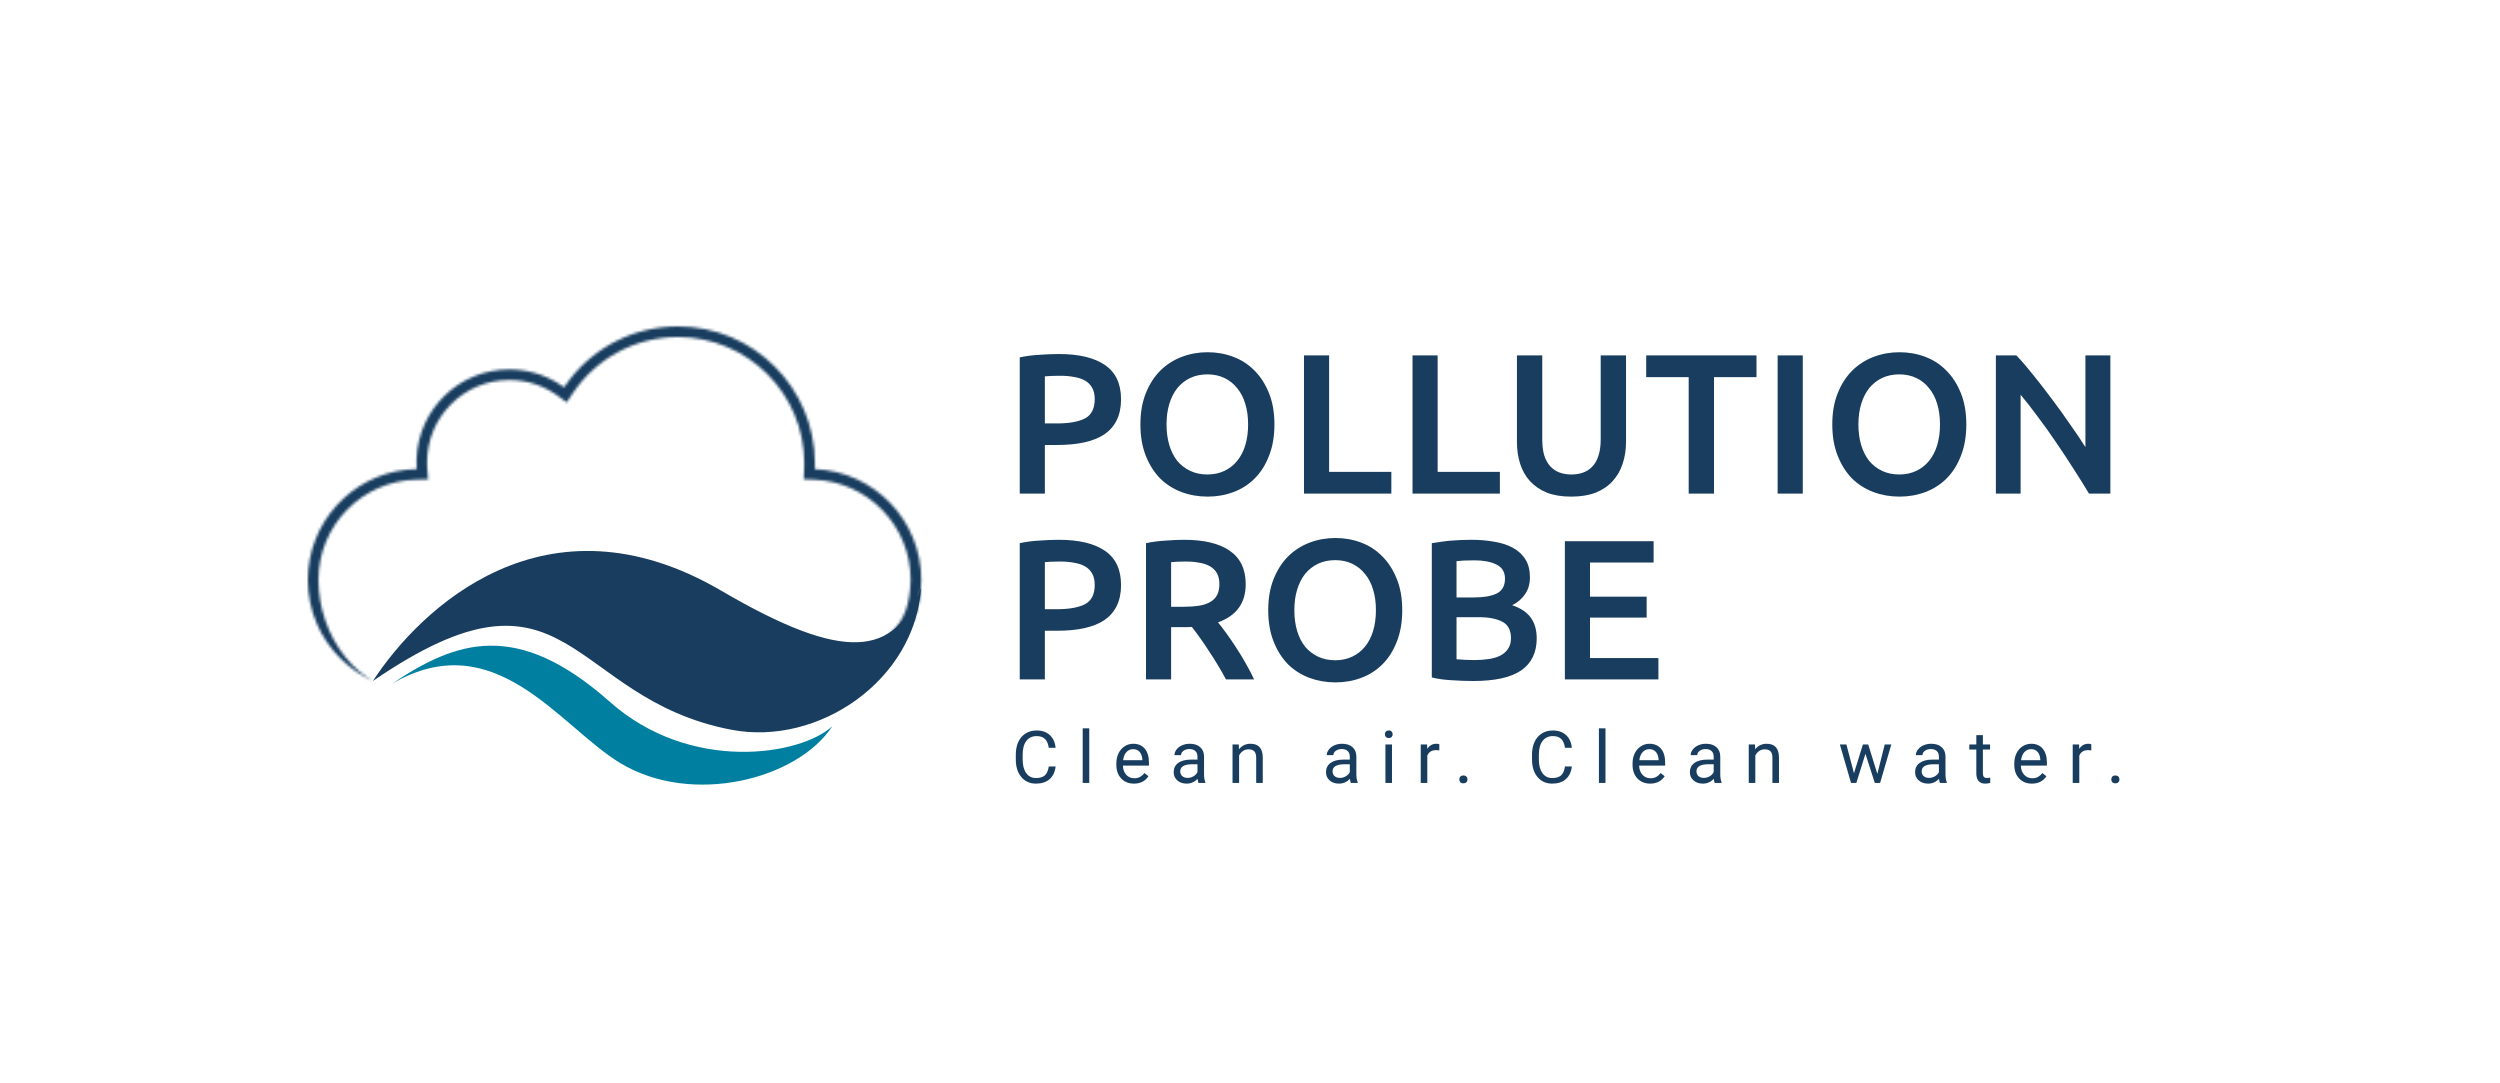<svg width="942" height="408" viewBox="0 0 942 408" fill="none" xmlns="http://www.w3.org/2000/svg">
<rect width="942" height="408" fill="white"/>
<path d="M397.76 288.816C397.519 290.877 396.756 292.47 395.471 293.595C394.195 294.71 392.495 295.268 390.371 295.268C388.069 295.268 386.222 294.442 384.83 292.791C383.447 291.141 382.755 288.932 382.755 286.166V284.292C382.755 282.481 383.077 280.888 383.719 279.513C384.37 278.139 385.29 277.086 386.476 276.355C387.663 275.614 389.037 275.244 390.599 275.244C392.669 275.244 394.329 275.824 395.578 276.984C396.827 278.135 397.555 279.732 397.76 281.776H395.177C394.954 280.223 394.467 279.099 393.718 278.403C392.977 277.707 391.937 277.359 390.599 277.359C388.957 277.359 387.668 277.965 386.731 279.179C385.803 280.392 385.339 282.119 385.339 284.359V286.246C385.339 288.361 385.78 290.043 386.664 291.292C387.547 292.542 388.783 293.166 390.371 293.166C391.799 293.166 392.892 292.845 393.651 292.203C394.418 291.551 394.927 290.422 395.177 288.816H397.76ZM410.436 295H407.959V274.441H410.436V295ZM427.274 295.268C425.311 295.268 423.714 294.625 422.482 293.34C421.251 292.046 420.635 290.32 420.635 288.16V287.705C420.635 286.268 420.907 284.988 421.452 283.864C422.005 282.73 422.772 281.847 423.754 281.213C424.744 280.571 425.815 280.25 426.966 280.25C428.849 280.25 430.312 280.87 431.356 282.11C432.401 283.351 432.923 285.126 432.923 287.437V288.468H423.111C423.147 289.896 423.562 291.051 424.356 291.935C425.159 292.809 426.176 293.247 427.408 293.247C428.282 293.247 429.023 293.068 429.63 292.711C430.237 292.354 430.768 291.881 431.223 291.292L432.735 292.47C431.522 294.335 429.701 295.268 427.274 295.268ZM426.966 282.284C425.967 282.284 425.128 282.65 424.45 283.382C423.772 284.105 423.352 285.122 423.192 286.434H430.446V286.246C430.375 284.988 430.036 284.015 429.429 283.328C428.822 282.632 428.001 282.284 426.966 282.284ZM451.595 295C451.452 294.714 451.336 294.206 451.247 293.474C450.096 294.67 448.721 295.268 447.124 295.268C445.696 295.268 444.523 294.866 443.604 294.063C442.694 293.251 442.239 292.225 442.239 290.984C442.239 289.476 442.81 288.307 443.952 287.478C445.103 286.639 446.718 286.219 448.797 286.219H451.207V285.082C451.207 284.216 450.948 283.529 450.43 283.02C449.913 282.503 449.15 282.244 448.141 282.244C447.258 282.244 446.517 282.467 445.919 282.913C445.322 283.359 445.023 283.899 445.023 284.533H442.533C442.533 283.81 442.787 283.114 443.296 282.445C443.813 281.767 444.51 281.231 445.384 280.839C446.267 280.446 447.236 280.25 448.289 280.25C449.957 280.25 451.265 280.669 452.21 281.508C453.156 282.338 453.647 283.484 453.683 284.948V291.614C453.683 292.943 453.852 294.001 454.191 294.786V295H451.595ZM447.485 293.113C448.262 293.113 448.998 292.912 449.694 292.51C450.39 292.109 450.894 291.587 451.207 290.944V287.973H449.266C446.232 287.973 444.715 288.861 444.715 290.636C444.715 291.413 444.974 292.02 445.491 292.457C446.009 292.894 446.673 293.113 447.485 293.113ZM466.76 280.517L466.84 282.338C467.947 280.946 469.392 280.25 471.177 280.25C474.238 280.25 475.781 281.976 475.808 285.43V295H473.332V285.416C473.323 284.372 473.082 283.6 472.609 283.101C472.145 282.601 471.418 282.351 470.427 282.351C469.624 282.351 468.919 282.565 468.313 282.994C467.706 283.422 467.233 283.984 466.894 284.68V295H464.418V280.517H466.76ZM508.99 295C508.847 294.714 508.731 294.206 508.642 293.474C507.491 294.67 506.116 295.268 504.519 295.268C503.091 295.268 501.918 294.866 500.999 294.063C500.089 293.251 499.634 292.225 499.634 290.984C499.634 289.476 500.205 288.307 501.347 287.478C502.498 286.639 504.113 286.219 506.192 286.219H508.602V285.082C508.602 284.216 508.343 283.529 507.825 283.02C507.308 282.503 506.545 282.244 505.536 282.244C504.653 282.244 503.912 282.467 503.315 282.913C502.717 283.359 502.418 283.899 502.418 284.533H499.928C499.928 283.81 500.182 283.114 500.691 282.445C501.209 281.767 501.905 281.231 502.779 280.839C503.663 280.446 504.631 280.25 505.684 280.25C507.352 280.25 508.66 280.669 509.605 281.508C510.551 282.338 511.042 283.484 511.078 284.948V291.614C511.078 292.943 511.247 294.001 511.586 294.786V295H508.99ZM504.881 293.113C505.657 293.113 506.393 292.912 507.089 292.51C507.785 292.109 508.289 291.587 508.602 290.944V287.973H506.661C503.627 287.973 502.11 288.861 502.11 290.636C502.11 291.413 502.369 292.02 502.886 292.457C503.404 292.894 504.069 293.113 504.881 293.113ZM524.503 295H522.027V280.517H524.503V295ZM521.826 276.676C521.826 276.274 521.947 275.935 522.187 275.659C522.437 275.382 522.803 275.244 523.285 275.244C523.767 275.244 524.133 275.382 524.383 275.659C524.632 275.935 524.757 276.274 524.757 276.676C524.757 277.077 524.632 277.412 524.383 277.68C524.133 277.947 523.767 278.081 523.285 278.081C522.803 278.081 522.437 277.947 522.187 277.68C521.947 277.412 521.826 277.077 521.826 276.676ZM542.332 282.739C541.957 282.677 541.551 282.646 541.114 282.646C539.49 282.646 538.388 283.337 537.808 284.72V295H535.332V280.517H537.741L537.781 282.191C538.593 280.897 539.744 280.25 541.234 280.25C541.716 280.25 542.082 280.312 542.332 280.437V282.739ZM549.868 293.702C549.868 293.273 549.993 292.916 550.243 292.631C550.501 292.345 550.885 292.203 551.394 292.203C551.902 292.203 552.286 292.345 552.545 292.631C552.812 292.916 552.946 293.273 552.946 293.702C552.946 294.112 552.812 294.456 552.545 294.732C552.286 295.009 551.902 295.147 551.394 295.147C550.885 295.147 550.501 295.009 550.243 294.732C549.993 294.456 549.868 294.112 549.868 293.702ZM592.272 288.816C592.031 290.877 591.268 292.47 589.983 293.595C588.707 294.71 587.007 295.268 584.883 295.268C582.581 295.268 580.734 294.442 579.342 292.791C577.958 291.141 577.267 288.932 577.267 286.166V284.292C577.267 282.481 577.588 280.888 578.231 279.513C578.882 278.139 579.801 277.086 580.988 276.355C582.175 275.614 583.549 275.244 585.111 275.244C587.181 275.244 588.841 275.824 590.09 276.984C591.339 278.135 592.066 279.732 592.272 281.776H589.688C589.465 280.223 588.979 279.099 588.229 278.403C587.489 277.707 586.449 277.359 585.111 277.359C583.469 277.359 582.179 277.965 581.242 279.179C580.314 280.392 579.85 282.119 579.85 284.359V286.246C579.85 288.361 580.292 290.043 581.175 291.292C582.059 292.542 583.295 293.166 584.883 293.166C586.311 293.166 587.404 292.845 588.162 292.203C588.93 291.551 589.438 290.422 589.688 288.816H592.272ZM604.947 295H602.471V274.441H604.947V295ZM621.786 295.268C619.822 295.268 618.225 294.625 616.994 293.34C615.762 292.046 615.147 290.32 615.147 288.16V287.705C615.147 286.268 615.419 284.988 615.963 283.864C616.516 282.73 617.284 281.847 618.265 281.213C619.256 280.571 620.327 280.25 621.478 280.25C623.361 280.25 624.824 280.87 625.868 282.11C626.912 283.351 627.434 285.126 627.434 287.437V288.468H617.623C617.659 289.896 618.073 291.051 618.868 291.935C619.671 292.809 620.688 293.247 621.919 293.247C622.794 293.247 623.535 293.068 624.141 292.711C624.748 292.354 625.279 291.881 625.734 291.292L627.247 292.47C626.033 294.335 624.213 295.268 621.786 295.268ZM621.478 282.284C620.478 282.284 619.64 282.65 618.961 283.382C618.283 284.105 617.864 285.122 617.703 286.434H624.958V286.246C624.886 284.988 624.547 284.015 623.941 283.328C623.334 282.632 622.513 282.284 621.478 282.284ZM646.106 295C645.963 294.714 645.847 294.206 645.758 293.474C644.607 294.67 643.233 295.268 641.636 295.268C640.208 295.268 639.034 294.866 638.115 294.063C637.205 293.251 636.75 292.225 636.75 290.984C636.75 289.476 637.321 288.307 638.463 287.478C639.615 286.639 641.23 286.219 643.309 286.219H645.718V285.082C645.718 284.216 645.459 283.529 644.942 283.02C644.424 282.503 643.661 282.244 642.653 282.244C641.77 282.244 641.029 282.467 640.431 282.913C639.833 283.359 639.534 283.899 639.534 284.533H637.045C637.045 283.81 637.299 283.114 637.808 282.445C638.325 281.767 639.021 281.231 639.896 280.839C640.779 280.446 641.747 280.25 642.8 280.25C644.469 280.25 645.776 280.669 646.722 281.508C647.668 282.338 648.159 283.484 648.194 284.948V291.614C648.194 292.943 648.364 294.001 648.703 294.786V295H646.106ZM641.997 293.113C642.773 293.113 643.51 292.912 644.206 292.51C644.902 292.109 645.406 291.587 645.718 290.944V287.973H643.777C640.743 287.973 639.226 288.861 639.226 290.636C639.226 291.413 639.485 292.02 640.003 292.457C640.52 292.894 641.185 293.113 641.997 293.113ZM661.272 280.517L661.352 282.338C662.458 280.946 663.904 280.25 665.689 280.25C668.749 280.25 670.293 281.976 670.32 285.43V295H667.844V285.416C667.835 284.372 667.594 283.6 667.121 283.101C666.657 282.601 665.93 282.351 664.939 282.351C664.136 282.351 663.431 282.565 662.824 282.994C662.217 283.422 661.744 283.984 661.405 284.68V295H658.929V280.517H661.272ZM707.383 291.587L710.167 280.517H712.643L708.427 295H706.419L702.899 284.024L699.472 295H697.465L693.262 280.517H695.725L698.576 291.359L701.949 280.517H703.943L707.383 291.587ZM730.967 295C730.825 294.714 730.709 294.206 730.619 293.474C729.468 294.67 728.094 295.268 726.497 295.268C725.069 295.268 723.896 294.866 722.977 294.063C722.066 293.251 721.611 292.225 721.611 290.984C721.611 289.476 722.182 288.307 723.325 287.478C724.476 286.639 726.091 286.219 728.17 286.219H730.579V285.082C730.579 284.216 730.321 283.529 729.803 283.02C729.285 282.503 728.522 282.244 727.514 282.244C726.631 282.244 725.89 282.467 725.292 282.913C724.694 283.359 724.395 283.899 724.395 284.533H721.906C721.906 283.81 722.16 283.114 722.669 282.445C723.186 281.767 723.882 281.231 724.757 280.839C725.64 280.446 726.608 280.25 727.661 280.25C729.33 280.25 730.637 280.669 731.583 281.508C732.529 282.338 733.02 283.484 733.056 284.948V291.614C733.056 292.943 733.225 294.001 733.564 294.786V295H730.967ZM726.858 293.113C727.635 293.113 728.371 292.912 729.067 292.51C729.763 292.109 730.267 291.587 730.579 290.944V287.973H728.638C725.605 287.973 724.088 288.861 724.088 290.636C724.088 291.413 724.346 292.02 724.864 292.457C725.381 292.894 726.046 293.113 726.858 293.113ZM747.15 277.01V280.517H749.854V282.431H747.15V291.413C747.15 291.993 747.27 292.43 747.511 292.725C747.752 293.01 748.163 293.153 748.743 293.153C749.028 293.153 749.421 293.099 749.921 292.992V295C749.269 295.178 748.636 295.268 748.02 295.268C746.914 295.268 746.079 294.933 745.517 294.264C744.955 293.595 744.674 292.644 744.674 291.413V282.431H742.037V280.517H744.674V277.01H747.15ZM765.621 295.268C763.658 295.268 762.061 294.625 760.83 293.34C759.598 292.046 758.982 290.32 758.982 288.16V287.705C758.982 286.268 759.255 284.988 759.799 283.864C760.352 282.73 761.12 281.847 762.101 281.213C763.092 280.571 764.162 280.25 765.314 280.25C767.196 280.25 768.66 280.87 769.704 282.11C770.748 283.351 771.27 285.126 771.27 287.437V288.468H761.459C761.494 289.896 761.909 291.051 762.703 291.935C763.507 292.809 764.524 293.247 765.755 293.247C766.63 293.247 767.37 293.068 767.977 292.711C768.584 292.354 769.115 291.881 769.57 291.292L771.083 292.47C769.869 294.335 768.049 295.268 765.621 295.268ZM765.314 282.284C764.314 282.284 763.475 282.65 762.797 283.382C762.119 284.105 761.7 285.122 761.539 286.434H768.794V286.246C768.722 284.988 768.383 284.015 767.776 283.328C767.17 282.632 766.349 282.284 765.314 282.284ZM788.001 282.739C787.626 282.677 787.22 282.646 786.783 282.646C785.159 282.646 784.057 283.337 783.477 284.72V295H781.001V280.517H783.41L783.45 282.191C784.262 280.897 785.413 280.25 786.904 280.25C787.385 280.25 787.751 280.312 788.001 280.437V282.739ZM795.537 293.702C795.537 293.273 795.662 292.916 795.912 292.631C796.171 292.345 796.554 292.203 797.063 292.203C797.572 292.203 797.955 292.345 798.214 292.631C798.482 292.916 798.616 293.273 798.616 293.702C798.616 294.112 798.482 294.456 798.214 294.732C797.955 295.009 797.572 295.147 797.063 295.147C796.554 295.147 796.171 295.009 795.912 294.732C795.662 294.456 795.537 294.112 795.537 293.702Z" fill="#183D5F"/>
<path d="M398.966 133.396C406.531 133.396 412.318 134.774 416.325 137.53C420.383 140.285 422.412 144.593 422.412 150.455C422.412 153.511 421.861 156.141 420.759 158.346C419.707 160.5 418.154 162.278 416.1 163.681C414.046 165.034 411.541 166.036 408.585 166.687C405.629 167.338 402.248 167.664 398.44 167.664H393.706V186H384.237V134.674C386.442 134.173 388.871 133.847 391.527 133.697C394.232 133.497 396.712 133.396 398.966 133.396ZM399.643 141.588C397.238 141.588 395.259 141.663 393.706 141.813V159.548H398.29C402.849 159.548 406.356 158.922 408.811 157.669C411.266 156.367 412.493 153.937 412.493 150.38C412.493 148.677 412.167 147.249 411.516 146.096C410.865 144.944 409.963 144.042 408.811 143.391C407.658 142.74 406.281 142.289 404.678 142.038C403.124 141.738 401.446 141.588 399.643 141.588ZM439.55 159.924C439.55 162.779 439.9 165.384 440.602 167.739C441.303 170.044 442.305 172.022 443.608 173.676C444.96 175.279 446.589 176.531 448.492 177.433C450.396 178.335 452.55 178.786 454.955 178.786C457.31 178.786 459.439 178.335 461.343 177.433C463.246 176.531 464.85 175.279 466.152 173.676C467.505 172.022 468.532 170.044 469.233 167.739C469.935 165.384 470.285 162.779 470.285 159.924C470.285 157.068 469.935 154.488 469.233 152.183C468.532 149.829 467.505 147.85 466.152 146.247C464.85 144.593 463.246 143.316 461.343 142.414C459.439 141.512 457.31 141.062 454.955 141.062C452.55 141.062 450.396 141.512 448.492 142.414C446.589 143.316 444.96 144.593 443.608 146.247C442.305 147.9 441.303 149.879 440.602 152.183C439.9 154.488 439.55 157.068 439.55 159.924ZM480.205 159.924C480.205 164.382 479.528 168.315 478.176 171.722C476.873 175.129 475.07 177.984 472.765 180.289C470.511 182.543 467.855 184.247 464.799 185.399C461.743 186.551 458.487 187.127 455.03 187.127C451.573 187.127 448.292 186.551 445.186 185.399C442.13 184.247 439.45 182.543 437.145 180.289C434.891 177.984 433.087 175.129 431.734 171.722C430.382 168.315 429.705 164.382 429.705 159.924C429.705 155.465 430.382 151.557 431.734 148.201C433.087 144.794 434.916 141.938 437.22 139.634C439.575 137.329 442.28 135.601 445.336 134.448C448.392 133.296 451.623 132.72 455.03 132.72C458.437 132.72 461.668 133.296 464.724 134.448C467.78 135.601 470.436 137.329 472.69 139.634C474.995 141.938 476.823 144.794 478.176 148.201C479.528 151.557 480.205 155.465 480.205 159.924ZM524.259 177.809V186H491.344V133.922H500.812V177.809H524.259ZM565.153 177.809V186H532.238V133.922H541.706V177.809H565.153ZM592.022 187.127C588.465 187.127 585.409 186.626 582.854 185.624C580.299 184.572 578.17 183.119 576.466 181.266C574.813 179.412 573.586 177.233 572.784 174.728C571.983 172.223 571.582 169.467 571.582 166.462V133.922H581.126V165.56C581.126 167.914 581.376 169.943 581.877 171.647C582.428 173.3 583.18 174.653 584.132 175.705C585.133 176.757 586.286 177.533 587.588 178.034C588.941 178.535 590.444 178.786 592.097 178.786C593.75 178.786 595.253 178.535 596.606 178.034C597.959 177.533 599.111 176.757 600.063 175.705C601.065 174.653 601.816 173.3 602.317 171.647C602.868 169.943 603.144 167.914 603.144 165.56V133.922H612.688V166.462C612.688 169.467 612.262 172.223 611.41 174.728C610.609 177.233 609.356 179.412 607.653 181.266C606 183.119 603.87 184.572 601.265 185.624C598.66 186.626 595.579 187.127 592.022 187.127ZM661.844 133.922V142.114H645.837V186H636.294V142.114H620.287V133.922H661.844ZM669.817 133.922H679.286V186H669.817V133.922ZM700.252 159.924C700.252 162.779 700.602 165.384 701.304 167.739C702.005 170.044 703.007 172.022 704.31 173.676C705.662 175.279 707.29 176.531 709.194 177.433C711.098 178.335 713.252 178.786 715.657 178.786C718.012 178.786 720.141 178.335 722.044 177.433C723.948 176.531 725.551 175.279 726.854 173.676C728.207 172.022 729.234 170.044 729.935 167.739C730.636 165.384 730.987 162.779 730.987 159.924C730.987 157.068 730.636 154.488 729.935 152.183C729.234 149.829 728.207 147.85 726.854 146.247C725.551 144.593 723.948 143.316 722.044 142.414C720.141 141.512 718.012 141.062 715.657 141.062C713.252 141.062 711.098 141.512 709.194 142.414C707.29 143.316 705.662 144.593 704.31 146.247C703.007 147.9 702.005 149.879 701.304 152.183C700.602 154.488 700.252 157.068 700.252 159.924ZM740.907 159.924C740.907 164.382 740.23 168.315 738.878 171.722C737.575 175.129 735.772 177.984 733.467 180.289C731.213 182.543 728.557 184.247 725.501 185.399C722.445 186.551 719.189 187.127 715.732 187.127C712.275 187.127 708.994 186.551 705.888 185.399C702.832 184.247 700.151 182.543 697.847 180.289C695.592 177.984 693.789 175.129 692.436 171.722C691.084 168.315 690.407 164.382 690.407 159.924C690.407 155.465 691.084 151.557 692.436 148.201C693.789 144.794 695.617 141.938 697.922 139.634C700.277 137.329 702.982 135.601 706.038 134.448C709.094 133.296 712.325 132.72 715.732 132.72C719.139 132.72 722.37 133.296 725.426 134.448C728.482 135.601 731.137 137.329 733.392 139.634C735.696 141.938 737.525 144.794 738.878 148.201C740.23 151.557 740.907 155.465 740.907 159.924ZM787.14 186C785.436 183.144 783.533 180.088 781.428 176.832C779.324 173.525 777.145 170.219 774.891 166.912C772.636 163.556 770.332 160.324 767.977 157.218C765.672 154.062 763.468 151.232 761.364 148.727V186H752.046V133.922H759.786C761.79 136.027 763.944 138.532 766.249 141.437C768.553 144.293 770.858 147.274 773.162 150.38C775.517 153.486 777.771 156.617 779.925 159.773C782.13 162.879 784.084 165.785 785.787 168.491V133.922H795.18V186H787.14ZM398.966 203.396C406.531 203.396 412.318 204.774 416.325 207.53C420.383 210.285 422.412 214.593 422.412 220.455C422.412 223.511 421.861 226.141 420.759 228.346C419.707 230.5 418.154 232.278 416.1 233.681C414.046 235.034 411.541 236.036 408.585 236.687C405.629 237.338 402.248 237.664 398.44 237.664H393.706V256H384.237V204.674C386.442 204.173 388.871 203.847 391.527 203.697C394.232 203.497 396.712 203.396 398.966 203.396ZM399.643 211.588C397.238 211.588 395.259 211.663 393.706 211.813V229.548H398.29C402.849 229.548 406.356 228.922 408.811 227.669C411.266 226.367 412.493 223.937 412.493 220.38C412.493 218.677 412.167 217.249 411.516 216.096C410.865 214.944 409.963 214.042 408.811 213.391C407.658 212.74 406.281 212.289 404.678 212.038C403.124 211.738 401.446 211.588 399.643 211.588ZM446.163 203.396C453.678 203.396 459.414 204.774 463.372 207.53C467.38 210.285 469.383 214.493 469.383 220.154C469.383 227.218 465.902 232.003 458.938 234.508C459.89 235.66 460.967 237.063 462.169 238.716C463.372 240.369 464.599 242.173 465.852 244.127C467.104 246.03 468.306 248.009 469.459 250.063C470.611 252.067 471.638 254.046 472.54 256H461.944C460.992 254.196 459.965 252.393 458.863 250.589C457.761 248.736 456.633 246.957 455.481 245.254C454.379 243.5 453.277 241.872 452.175 240.369C451.072 238.816 450.045 237.438 449.094 236.236C448.392 236.286 447.791 236.311 447.29 236.311C446.789 236.311 446.313 236.311 445.862 236.311H441.278V256H431.809V204.674C434.114 204.173 436.569 203.847 439.174 203.697C441.779 203.497 444.109 203.396 446.163 203.396ZM446.839 211.588C444.835 211.588 442.981 211.663 441.278 211.813V228.646H445.411C447.716 228.646 449.745 228.521 451.498 228.27C453.252 228.02 454.705 227.569 455.857 226.918C457.059 226.266 457.961 225.39 458.562 224.288C459.163 223.185 459.464 221.783 459.464 220.079C459.464 218.476 459.163 217.123 458.562 216.021C457.961 214.919 457.084 214.042 455.932 213.391C454.83 212.74 453.502 212.289 451.949 212.038C450.396 211.738 448.693 211.588 446.839 211.588ZM487.709 229.924C487.709 232.779 488.06 235.384 488.761 237.739C489.462 240.044 490.464 242.022 491.767 243.676C493.12 245.279 494.748 246.531 496.652 247.433C498.555 248.335 500.71 248.786 503.114 248.786C505.469 248.786 507.598 248.335 509.502 247.433C511.406 246.531 513.009 245.279 514.311 243.676C515.664 242.022 516.691 240.044 517.392 237.739C518.094 235.384 518.445 232.779 518.445 229.924C518.445 227.068 518.094 224.488 517.392 222.183C516.691 219.829 515.664 217.85 514.311 216.247C513.009 214.593 511.406 213.316 509.502 212.414C507.598 211.512 505.469 211.062 503.114 211.062C500.71 211.062 498.555 211.512 496.652 212.414C494.748 213.316 493.12 214.593 491.767 216.247C490.464 217.9 489.462 219.879 488.761 222.183C488.06 224.488 487.709 227.068 487.709 229.924ZM528.364 229.924C528.364 234.382 527.688 238.315 526.335 241.722C525.032 245.129 523.229 247.984 520.924 250.289C518.67 252.543 516.015 254.247 512.959 255.399C509.903 256.551 506.646 257.127 503.189 257.127C499.733 257.127 496.451 256.551 493.345 255.399C490.289 254.247 487.609 252.543 485.304 250.289C483.05 247.984 481.246 245.129 479.894 241.722C478.541 238.315 477.865 234.382 477.865 229.924C477.865 225.465 478.541 221.557 479.894 218.201C481.246 214.794 483.075 211.938 485.379 209.634C487.734 207.329 490.439 205.601 493.495 204.448C496.551 203.296 499.783 202.72 503.189 202.72C506.596 202.72 509.828 203.296 512.884 204.448C515.94 205.601 518.595 207.329 520.849 209.634C523.154 211.938 524.982 214.794 526.335 218.201C527.688 221.557 528.364 225.465 528.364 229.924ZM555.209 256.601C552.453 256.601 549.673 256.501 546.867 256.301C544.062 256.15 541.607 255.8 539.503 255.249V204.674C540.605 204.474 541.782 204.298 543.035 204.148C544.287 203.947 545.565 203.797 546.867 203.697C548.17 203.597 549.448 203.522 550.7 203.472C552.003 203.421 553.23 203.396 554.382 203.396C557.538 203.396 560.469 203.647 563.175 204.148C565.88 204.599 568.21 205.375 570.163 206.477C572.167 207.58 573.72 209.033 574.823 210.836C575.925 212.64 576.476 214.869 576.476 217.524C576.476 219.979 575.875 222.083 574.672 223.837C573.52 225.59 571.892 226.993 569.788 228.045C572.944 229.097 575.273 230.65 576.776 232.704C578.279 234.758 579.031 237.363 579.031 240.52C579.031 245.88 577.077 249.913 573.169 252.618C569.262 255.274 563.275 256.601 555.209 256.601ZM548.821 232.554V248.41C549.873 248.51 551.001 248.585 552.203 248.635C553.405 248.686 554.508 248.711 555.51 248.711C557.463 248.711 559.267 248.585 560.92 248.335C562.624 248.084 564.076 247.659 565.279 247.057C566.531 246.406 567.508 245.554 568.21 244.502C568.961 243.45 569.337 242.098 569.337 240.444C569.337 237.489 568.26 235.435 566.105 234.282C563.951 233.13 560.97 232.554 557.163 232.554H548.821ZM548.821 225.114H555.51C559.117 225.114 561.947 224.613 564.001 223.611C566.055 222.559 567.082 220.705 567.082 218.05C567.082 215.545 566.005 213.767 563.851 212.715C561.747 211.663 558.991 211.137 555.585 211.137C554.132 211.137 552.829 211.162 551.677 211.212C550.575 211.262 549.623 211.337 548.821 211.437V225.114ZM589.644 256V203.922H623.085V211.963H599.112V224.814H620.454V232.704H599.112V247.959H624.888V256H589.644Z" fill="#183D5F"/>
<mask id="mask0" mask-type="alpha" maskUnits="userSpaceOnUse" x="116" y="123" width="232" height="138">
<path fill-rule="evenodd" clip-rule="evenodd" d="M302.848 180.592L303.013 176.599C303.04 175.936 303.054 175.269 303.054 174.599C303.054 148.304 281.738 126.988 255.444 126.988C238.94 126.988 224.395 135.382 215.848 148.153L213.534 151.609L210.178 149.153C205.056 145.405 198.745 143.193 191.905 143.193C174.796 143.193 160.926 157.063 160.926 174.172C160.926 174.939 160.954 175.698 161.008 176.449L161.313 180.65L157.102 180.725C136.543 181.092 119.988 197.874 119.988 218.521C119.988 239.399 134.721 260.597 155.598 260.597L317.695 251.481C334.326 239.801 342.568 237.522 343.139 218.521C343.139 198.148 327.02 181.537 306.842 180.748L302.848 180.592ZM307.183 176.771C329.406 177.737 347.127 196.059 347.127 218.521C347.127 241.602 328.417 260.312 305.337 260.312H157.791C134.71 260.312 116 241.602 116 218.521C116 197.044 132.202 179.35 153.05 176.997C154.36 176.849 155.687 176.761 157.03 176.738C156.969 175.89 156.938 175.035 156.938 174.172C156.938 173.737 156.946 173.303 156.961 172.872C157.645 154.162 173.029 139.205 191.905 139.205C198.568 139.205 204.795 141.068 210.095 144.302C210.931 144.812 211.745 145.357 212.533 145.934C213.274 144.828 214.056 143.751 214.878 142.708C224.326 130.706 238.985 123 255.444 123C283.941 123 307.043 146.101 307.043 174.599C307.043 175.247 307.031 175.893 307.007 176.535C307.004 176.611 307.001 176.687 306.998 176.763C307.06 176.766 307.121 176.768 307.183 176.771Z" fill="#0959A3"/>
</mask>
<g mask="url(#mask0)">
<path d="M156.168 241.51L197.475 224.418L263.568 253.76L335.357 244.929L365.554 224.418L341.34 152.628L259.009 116.448L189.784 130.407L117.139 165.448L109.448 244.929L138.221 258.888L156.168 241.51Z" fill="#183D5F"/>
</g>
<path d="M271.769 222.579C205.57 183.863 158.306 229.291 140.5 256.609C214.944 205.548 213.474 263.03 275.533 274.963C308.39 281.282 344.758 256.324 347.037 221.569C337.066 247.493 318.264 249.772 271.769 222.579Z" fill="#183D5F"/>
<path d="M229.867 264.523C194.627 233.248 171.805 241.469 147.612 257.692C186.481 234.937 210.797 273.617 233.614 287.467C260.701 303.91 300.599 293.648 313.626 273.617C301.695 284.735 260.041 291.302 229.867 264.523Z" fill="#007FA0"/>
</svg>
